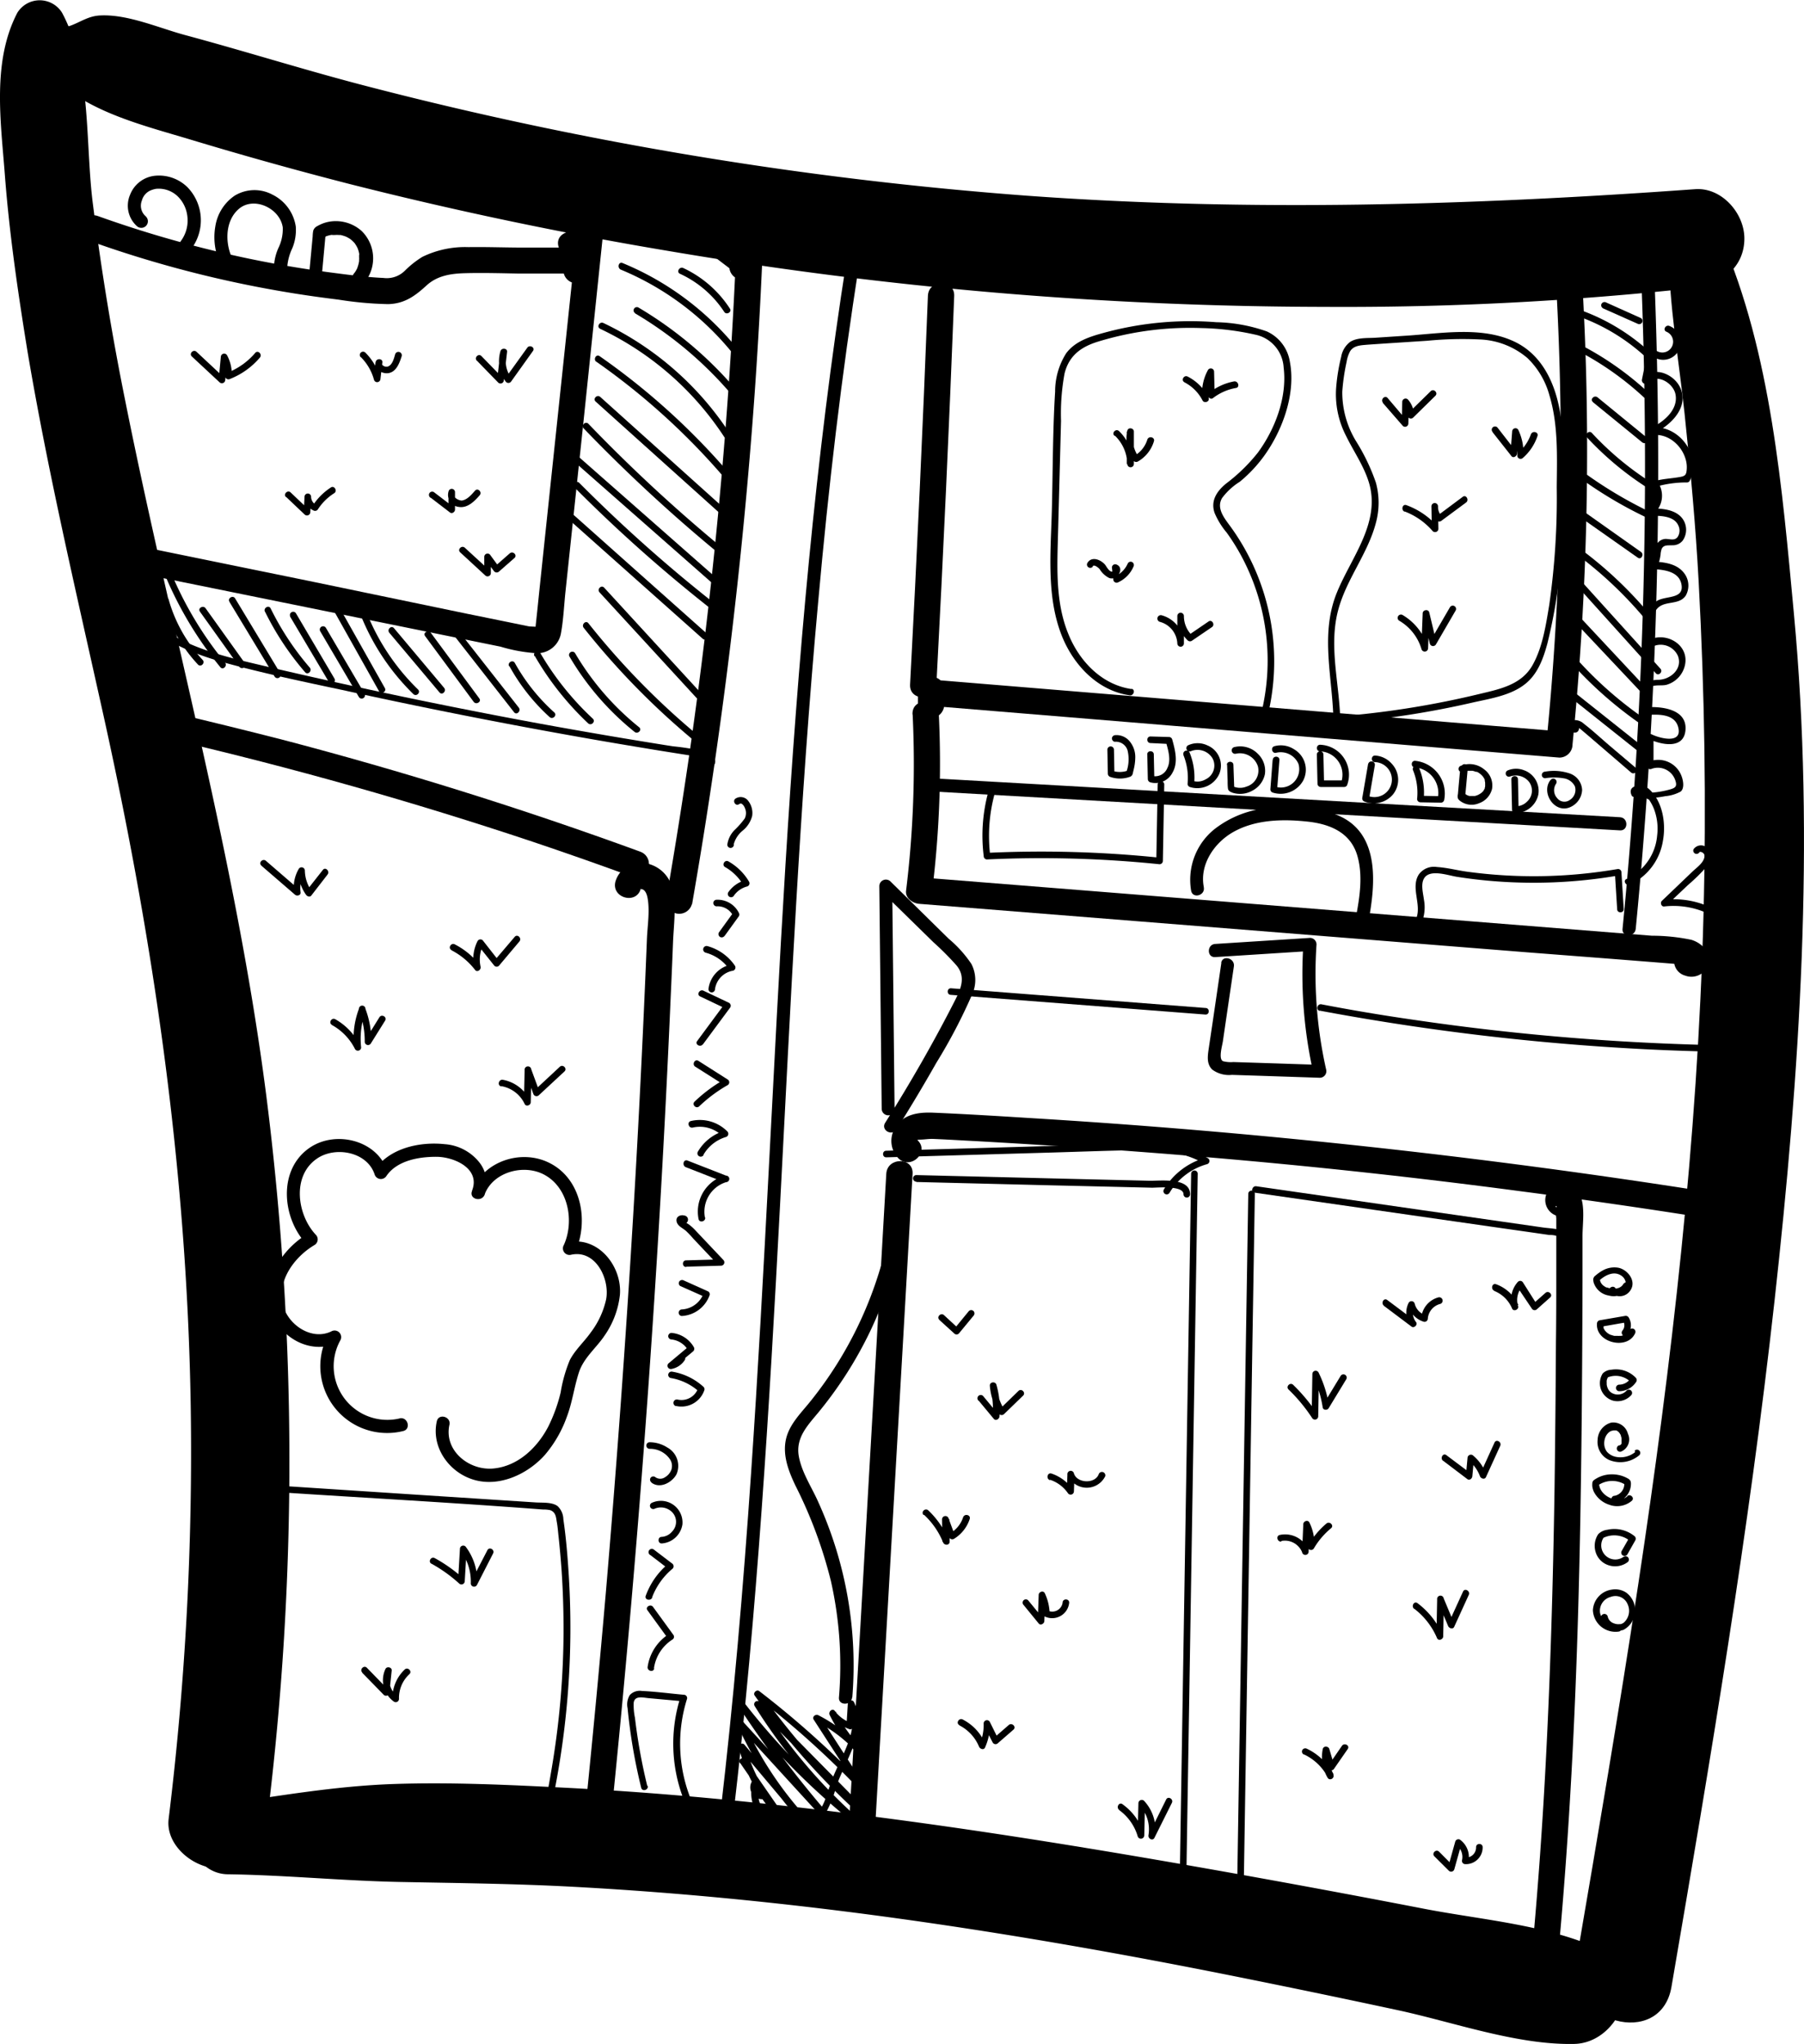 <svg xmlns="http://www.w3.org/2000/svg" viewBox="0 0 274.4 310.84"><g id="Layer_2" data-name="Layer 2"><g id="Layer_7_147" data-name="Layer 7,147"><path d="M2.65,1.92C-1.23,9.32.12,18.45.73,26.48c.68,9,2,18,3.46,27,3,17.75,7.1,35.29,11,52.85,8,35.54,13.24,71,13.82,107.49a457.69,457.69,0,0,1-3.36,62.8c-.49,4,3.8,7.5,7.5,7.5,4.46,0,7-3.46,7.5-7.5a441,441,0,0,0-.16-110.11C35.9,130.78,26.11,96.25,19.06,61q-3-14.83-4.91-29.82C12.92,21.85,14,10.41,9.43,1.92a4,4,0,0,0-6.78,0Z"/><path d="M7.47,13.62a21.82,21.82,0,0,1,4.64.08l-3.5-1.44c5.31,4.88,13.25,6.83,20.14,8.9Q40.92,24.84,53.24,28,77.4,34.12,102,38.22a600.39,600.39,0,0,0,99.44,8.45,491.78,491.78,0,0,0,56.39-2.9c4-.48,7.5-3.11,7.5-7.5,0-3.84-3.44-7.8-7.5-7.5-33.89,2.45-67.59,3.46-101.52,1a566.68,566.68,0,0,1-100-16.53c-9.42-2.42-18.7-5.36-28.09-7.89-4-1.07-8.76-3.2-12.94-3-1.84.07-3,1-4.65,1.59A40.41,40.41,0,0,0,5.34,5.76C1.71,7.58,3.3,14,7.47,13.62Z"/><path d="M253.82,38.31c.08,8.25,1.54,16.37,2.41,24.55.9,8.53,1.69,17.08,2.15,25.65.91,16.86,1.17,33.8.73,50.68-.88,34.09-4.82,68-9.92,101.73-2.9,19.12-6.14,38.18-9.41,57.24-1.62,9.44,12.83,13.5,14.46,4,5.95-34.67,11.8-69.38,15.68-104.36,3.83-34.56,6.2-69.81,2.94-104.52-1.77-18.86-3.44-39.59-11.07-57.12-1.75-4-8-1.81-8,2.16Z"/><path d="M29.37,280.7l.08.38a5.45,5.45,0,0,0,5.2,3.95c8.73.12,17.51,1,26.26,1.17s17.48.26,26.23.73c16.83.9,33.63,2.61,50.32,4.94s33.47,5.29,50.09,8.62q12.48,2.5,24.9,5.17c8.55,1.82,18.26,5.36,27,5.17,7.12-.15,11.25-11,3.91-14.41-8.09-3.71-17.94-4.45-26.67-6.13q-12.49-2.42-25-4.68c-17.65-3.18-35.34-6.18-53.11-8.6-17.39-2.37-34.85-4.23-52.38-5.13-8.72-.45-17.51-.87-26.23-.58-9.06.3-17.84,1.87-26.72,3.15-2.46.35-3.76,3-4,5.19a2.55,2.55,0,0,0,.11,1.06Z"/><path d="M133.16,277.11l4.4-76.69,1.25-21.92c.15-2.57-3.85-2.56-4,0l-4.39,76.7-1.26,21.91c-.15,2.57,3.85,2.56,4,0Z"/><path d="M139.54,173.31c.3.28-.19,0,.31,0,.7,0,1.36-.13,2.07-.11,2.14.09,4.27.22,6.41.33q5.92.33,11.83.71Q172,175,183.8,176q23.63,2,47.13,5.11,13.45,1.75,26.85,3.85a2.06,2.06,0,0,0,2.46-1.39,2,2,0,0,0-1.4-2.46q-25.51-4-51.2-6.78T156.22,170c-4.77-.3-9.53-.59-14.3-.79-2-.08-4.3.15-5.57,2a3.81,3.81,0,0,0,.36,5c1.9,1.73,4.74-1.09,2.83-2.83Z"/><path d="M141.65,107.35l74.64,6.14,20.9,1.72a2,2,0,0,0,2-2,452.58,452.58,0,0,0,2.13-53.73c-.1-5.1-.3-10.2-.57-15.29-.14-2.56-4.14-2.58-4,0a452.87,452.87,0,0,1-.3,53.77q-.49,7.64-1.26,15.25l2-2-74.64-6.14-20.9-1.72c-2.56-.21-2.55,3.79,0,4Z"/><path d="M142.43,104.1Q144,74.55,145.14,45c.09-2.57-3.91-2.57-4,0Q140,74.55,138.43,104.1c-.14,2.58,3.86,2.57,4,0Z"/><path d="M19.79,86.9l50,10.15,6.34,1.29a24.44,24.44,0,0,0,5.54,1,3.66,3.66,0,0,0,3.65-3c.38-2.07.47-4.23.69-6.33L88.7,64.61l3-28.78c.18-1.65-1.79-2.31-3-1.73L85.9,35.45c-2.32,1.1-.29,4.55,2,3.45l2.84-1.35-3-1.72L82.65,84l-.63,6-.31,3-.16,1.49-.11,1c-.09.27,0,.23.35-.12-.33-.1-1.06-.06-1.41-.13l-2.93-.6-6.34-1.29L47.69,88.49,20.85,83c-2.51-.51-3.58,3.34-1.06,3.86Z"/><path d="M13.76,36.68a172.88,172.88,0,0,0,30,7.78c2.57.43,5.16.79,7.75,1.11a54.3,54.3,0,0,0,7.52.68c2.49-.06,4.08-1.22,5.84-2.83,1.6-1.47,3.6-1.8,5.71-1.87,2.76-.08,5.53,0,8.29.05l4.38,0c.81,0,1.63,0,2.44,0,.16,0,.55.07.69,0-.07,0-.27-.25-.27-.29V40.29l0,.13L87,39.23l.15-.09a2,2,0,0,0-1.39,2.46A2,2,0,0,0,88.25,43c2.85-.45,1.81-4,0-4.92-1.18-.62-2.66-.41-3.94-.43l-4.63,0c-2.81,0-5.62-.11-8.43-.07a14.85,14.85,0,0,0-7,1.48,14.55,14.55,0,0,0-2.66,2.1,3.9,3.9,0,0,1-3.27,1.11c-2.78-.13-5.57-.51-8.32-.87q-8.37-1.11-16.6-3.06a172.87,172.87,0,0,1-18.5-5.48c-2.43-.86-3.47,3-1.06,3.86Z"/><path d="M93.18,274.09Q96.26,243.6,98.47,213T102,152q.2-4.33.37-8.68c.1-2.52.5-5.24,0-7.73a5.09,5.09,0,0,0-3.95-4.27,4,4,0,0,0-4.81,2.75c-.65,2.49,3.21,3.56,3.86,1.06,0,.19-.34,0,.15.09s.74.68.86,1.24c.4,2,0,4.33-.08,6.37q-.28,7.06-.61,14.13-.66,14.15-1.5,28.26-1.71,28.5-4.14,57-1.38,15.94-3,31.88a2,2,0,0,0,4,0Z"/><path d="M25.89,112.42Q53.81,118.92,81,128q7.68,2.58,15.29,5.37c2.42.88,3.47-3,1.07-3.86q-26.92-9.84-54.7-17.1-7.84-2-15.74-3.87c-2.5-.59-3.57,3.27-1.06,3.85Z"/><path d="M105.27,137.5a771.48,771.48,0,0,0,9.52-77.7q.78-11.05,1.24-22.12c.1-2.41-3.16-2.51-3.93-.53L111,40a2,2,0,0,0,1.4,2.46,2,2,0,0,0,2.46-1.4L116,38.21,112,37.68a760.25,760.25,0,0,1-7.16,77.12q-1.58,10.85-3.45,21.63a2,2,0,0,0,1.39,2.46,2,2,0,0,0,2.46-1.39Z"/><path d="M138.82,108.68a157.55,157.55,0,0,1-1,26.77c-.14,1.13,1,1.92,2,2l92.54,7.38,12.93,1,6.22.49,3.23.26c.33,0,.72,0,1.05.08a4,4,0,0,1,.57.16.75.75,0,0,1-.41-.67l.27-1a1.19,1.19,0,0,1,1.82-.32l.52.88,0-.1v1.06l0-.11-.51.88.12-.12c1.81-1.84-1-4.67-2.83-2.83a2.3,2.3,0,0,0,1,3.88,2.73,2.73,0,0,0,3.52-1.68c.49-1.8-1-3.3-2.6-3.77a29.49,29.49,0,0,0-6-.62l-27.11-2.16-54-4.31-30.35-2.42,2,2a157.55,157.55,0,0,0,1-26.77c-.12-2.56-4.12-2.58-4,0Z"/><path d="M143.63,107.16v-2.27a1.5,1.5,0,0,0-.18-.78,1.47,1.47,0,0,0-.41-.64,1.5,1.5,0,0,0-.64-.41,1.38,1.38,0,0,0-.77-.17,2,2,0,0,0-1.42.58,2.07,2.07,0,0,0-.58,1.42v2.27a1.45,1.45,0,0,0,.17.77,1.6,1.6,0,0,0,.41.65,2.26,2.26,0,0,0,1.42.58,2,2,0,0,0,1.41-.58,2.11,2.11,0,0,0,.59-1.42Z"/><path d="M237.26,294.55c1.47-16.49,2.31-33,2.79-49.58s.61-33.29.66-49.94l0-7c0-1.95.42-4.43-.35-6.28a2.74,2.74,0,0,0-4.47-1.12,2.5,2.5,0,0,0,.94,4.27c2.49.66,3.56-3.2,1.07-3.85l-.19-.05.89.51-.11-.11.51.89-.73,1.47h-1.06c-1.12-.23-.22-.68-.49,0a5.3,5.3,0,0,0,0,1.49v2.48c0,1.83,0,3.65,0,5.47,0,3.64,0,7.29-.05,10.93q-.06,10.93-.21,21.87c-.22,14.57-.64,29.14-1.43,43.69q-.67,12.39-1.77,24.77a2,2,0,0,0,4,0Z"/><path d="M60.82,215.7a8.16,8.16,0,0,1-9.06-11.86,1,1,0,0,0-1.36-1.37c-3,1.45-6.57-1-7.34-3.95-1-3.72,1.72-7.37,4.77-9.18a1,1,0,0,0,.2-1.57c-2.81-3-3.66-8.85.09-11.51,2.77-2,7.68-1.15,8.85,2.3a1,1,0,0,0,1.83.24c1.63-2.33,4.93-2.89,7.59-2.88s6.76,1.77,5.4,5.18l1.93.53c1.31-3.46,6.06-4.68,9.15-2.94,3.61,2,4.51,7.08,2.89,10.65a1,1,0,0,0,1.13,1.47c3.75-.8,5.9,3.74,5.3,6.82a12.93,12.93,0,0,1-2.33,5c-1,1.42-2.37,2.64-3.18,4.19a21.9,21.9,0,0,0-1.4,4.93,24.24,24.24,0,0,1-1.89,5.21c-1.66,3.18-4.58,6-8.32,6.36s-7.57-2.74-6.71-6.64c.28-1.25-1.65-1.79-1.92-.53-.85,3.8,1.69,7.53,5.27,8.77,4,1.4,8.52-.67,11.2-3.7a18.48,18.48,0,0,0,3.31-5.76c.84-2.21,1.11-4.53,1.84-6.76s2.66-3.73,3.89-5.58a13.35,13.35,0,0,0,2.34-6.19c.37-4.33-3.3-9-7.93-8l1.13,1.47c2.09-4.62,1-11.06-3.88-13.53-4.29-2.19-10.09-.3-11.82,4.28-.45,1.21,1.46,1.71,1.93.53a5.15,5.15,0,0,0-.88-5A7.4,7.4,0,0,0,67.65,174c-3.76-.4-8.3.56-10.58,3.8l1.83.24c-1.58-4.66-7.85-6.19-11.79-3.5-4.89,3.34-4.21,10.73-.49,14.65l.2-1.57c-4,2.36-7.21,7.33-5.49,12,1.44,4,6.16,6.46,10.08,4.54L50,202.83a10.16,10.16,0,0,0,11.31,14.8c1.26-.28.73-2.21-.53-1.93Z"/><path d="M185.78,146.4l-1.29,8.8c-.21,1.43-.43,2.87-.64,4.3-.16,1.1-.34,2.28.53,3.15a4.28,4.28,0,0,0,3,.81l4.33.14,9,.3a1,1,0,0,0,1-1.27,66.22,66.22,0,0,1-1.46-19,1,1,0,0,0-1-1l-14.41.92c-1.28.08-1.29,2.08,0,2l14.41-.92-1-1a68.53,68.53,0,0,0,1.53,19.58l1-1.27-7.53-.25-3.76-.12-1.89-.06a4.6,4.6,0,0,1-1.57-.13c-.76-.35-.07-2.49,0-3.18l.52-3.55,1.13-7.68c.19-1.26-1.74-1.8-1.93-.53Z"/><path d="M136.07,168.62l-.36-33.84-1.71.7,8,7.83a43.54,43.54,0,0,1,3.52,3.54c1.38,1.72.67,3.44-.22,5.21-3.25,6.39-6.83,12.63-10.66,18.69-.69,1.09,1,2.1,1.73,1q3.15-5,6.07-10.15a82.26,82.26,0,0,0,5.44-10.4,5.3,5.3,0,0,0-.12-4.6,18.25,18.25,0,0,0-3.48-3.86l-8.82-8.68a1,1,0,0,0-1.71.71l.36,33.84a1,1,0,0,0,2,0Z"/><path d="M248.8,141.3a724.05,724.05,0,0,0,3.4-75.8q-.09-10.66-.48-21.33c-.05-1.28-2.05-1.29-2,0A724.64,724.64,0,0,1,248.56,120q-.72,10.63-1.76,21.26c-.12,1.28,1.88,1.27,2,0Z"/><path d="M141.62,120.35l81.8,4.63,23,1.3c1.28.07,1.28-1.93,0-2l-81.8-4.63-22.95-1.3c-1.28-.07-1.28,1.93,0,2Z"/><path d="M111.57,275.79c3.6-30.67,5.44-61.5,7.07-92.33,1.62-30.65,3-61.33,5.81-91.92C126,74.25,128,57,130.74,39.83c.2-1.25-1.72-1.8-1.93-.53-4.83,30.56-7.44,61.42-9.34,92.28s-3.12,61.69-5.23,92.5c-1.18,17.27-2.65,34.52-4.67,51.71-.15,1.28,1.85,1.26,2,0Z"/><path d="M22.22,32.94a2.12,2.12,0,0,1-.64-2.44A2.32,2.32,0,0,1,23,28.92a4.15,4.15,0,0,1,.7-.2A4.16,4.16,0,0,1,27,29.83a5,5,0,0,1,1.49,3,5.22,5.22,0,0,1-1,3.85,1,1,0,0,0,.36,1.37,1,1,0,0,0,1.36-.36,7.22,7.22,0,0,0-.67-9.19,6.17,6.17,0,0,0-4.87-1.78,4.55,4.55,0,0,0-3.88,2.89,4.19,4.19,0,0,0,1,4.75,1,1,0,0,0,1.41,0,1,1,0,0,0,0-1.42Z"/><path d="M35.64,39.88c-1.43-2.38-1.58-6.18.7-8.12s6.24-.1,6.67,2.82a6.54,6.54,0,0,1-.67,3.15,7.87,7.87,0,0,0-.67,3.54,1,1,0,0,0,1,1,1,1,0,0,0,1-1,8,8,0,0,1,.79-3.52,7.2,7.2,0,0,0,.53-3.3,6.48,6.48,0,0,0-3.55-4.85,5.79,5.79,0,0,0-5.75.16,6.91,6.91,0,0,0-2.94,4.69,9.52,9.52,0,0,0,1.17,6.44,1,1,0,0,0,1.72-1Z"/><path d="M48.94,42l.61-6.62-.49.86.33-.19s.37-.17.18-.1a4.68,4.68,0,0,1,.73-.21s.41-.06.2,0l.37,0a4.78,4.78,0,0,1,.76,0c-.21,0,.16,0,.2,0l.37.1.36.12c.11,0,.12,0,0,0l.17.08a4.3,4.3,0,0,1,.65.39c-.15-.11.13.11.16.14l.24.23c.07.08.15.16.22.25-.1-.13.11.17.12.2a2.79,2.79,0,0,1,.19.33l.09.18c0-.09,0-.08,0,0a4.83,4.83,0,0,1,.22.74s.06.42,0,.22c0,.13,0,.26,0,.39a2.54,2.54,0,0,1,0,.39s0,.42,0,.22a4.94,4.94,0,0,1-.18.76s-.13.38-.06.21a3.78,3.78,0,0,1-.17.35c-.07.12-.13.23-.2.33l-.12.16c.06-.07.05-.06,0,0A1,1,0,0,0,54,43a1,1,0,0,0,1.41,0A5.81,5.81,0,0,0,55,35.12a5.88,5.88,0,0,0-3.81-1.49,5.61,5.61,0,0,0-2,.32,6.4,6.4,0,0,0-.92.43,1.17,1.17,0,0,0-.62.69,5.15,5.15,0,0,0-.09.88l-.56,6a1,1,0,0,0,1,1,1,1,0,0,0,1-1Z"/><path d="M183.11,134.92c-.68-3.42,1.57-6.74,4.46-8.38,3.31-1.88,7.38-2,11.07-1.62,3.47.33,6.74,1.57,7.81,5.18.88,3,.38,6.26-.18,9.25-.24,1.26,1.69,1.8,1.92.54,1-5.39,1.69-12.84-4.23-15.69-3-1.43-6.74-1.58-10-1.38a15.57,15.57,0,0,0-9.29,3.32,9.87,9.87,0,0,0-3.49,9.32c.25,1.26,2.18.72,1.92-.54Z"/><path d="M129.64,258.13a60.1,60.1,0,0,0-5.14-29.63c-1-2.29-2.55-4.54-3-7.06-.5-2.9,1.47-4.79,3.15-6.85a60.83,60.83,0,0,0,7.71-12.14,61.56,61.56,0,0,0,5-15.49c.23-1.25-1.7-1.79-1.93-.53a59.25,59.25,0,0,1-12.35,26.91c-1.39,1.7-3.06,3.36-3.54,5.58-.52,2.44.42,4.83,1.45,7a68.65,68.65,0,0,1,5.4,14.53,58.37,58.37,0,0,1,1.22,17.68c-.11,1.28,1.9,1.27,2,0Z"/><path d="M172.15,104.79c-4.57-.64-8-4.26-9.66-8.41-2-4.89-1.68-10.31-1.55-15.47L161.39,64a33.55,33.55,0,0,1,.54-7.22c.67-2.66,2.45-4,5-4.8a47.74,47.74,0,0,1,15.8-2.09,41,41,0,0,1,8.19,1,5.41,5.41,0,0,1,4.33,5c.56,4.49-1.29,9.36-3.92,12.94a26.48,26.48,0,0,1-4.82,4.7c-1.41,1.15-2.41,2.62-1.76,4.48A11.69,11.69,0,0,0,186.59,81a32.36,32.36,0,0,1,2.06,3.25,33.57,33.57,0,0,1,3.34,23.6c-.14.62.83.89,1,.26a34.9,34.9,0,0,0-6.11-28.42c-.83-1.13-1.83-2.52-1-3.94a9.81,9.81,0,0,1,2.69-2.48,21,21,0,0,0,4.63-5.32c2.27-3.68,3.83-8.58,3-12.92a6.11,6.11,0,0,0-3.51-4.63A24.54,24.54,0,0,0,185,49a49.87,49.87,0,0,0-16.9,1.56c-2.18.59-4.52,1.27-5.93,3.17a10.85,10.85,0,0,0-1.68,5.83c-.37,6-.34,12.11-.5,18.14-.17,6.19-.83,12.85,1.43,18.76,1.73,4.52,5.45,8.58,10.42,9.28.63.08.9-.88.27-1Z"/><path d="M203.87,110.18c0-5.78-1.85-11.72-.32-17.42,1.25-4.69,4.5-8.55,5.73-13.24a11.59,11.59,0,0,0,0-6.13,30.7,30.7,0,0,0-3-6.27,14.23,14.23,0,0,1-2.11-7.59,31.44,31.44,0,0,1,.66-4.51,5,5,0,0,1,.53-1.6c.56-.91,1.69-.91,2.64-1,3-.21,6.07-.4,9.11-.6a55.25,55.25,0,0,1,7.93-.2,11.9,11.9,0,0,1,7.29,2.83,12.42,12.42,0,0,1,3.35,5.68c1.36,4.51,1.15,9.34,1.11,14A114.83,114.83,0,0,1,235.65,92c-.5,3-1,6.38-2.5,9.08-1.68,3.06-5,3.71-8.13,4.46a137.27,137.27,0,0,1-20.45,3.33c-.63.06-.64,1.06,0,1a138.12,138.12,0,0,0,19.3-3c2.67-.61,5.8-1.06,8-2.76,2-1.51,2.87-3.93,3.5-6.26a80.53,80.53,0,0,0,2.34-18.69c.16-5.35.48-10.9-.37-16.21-.7-4.38-2.6-8.8-6.77-10.89-5.05-2.53-11.42-1.33-16.81-1l-4.55.3c-1.22.08-2.81-.06-3.88.66A3.61,3.61,0,0,0,204,54.27a28.45,28.45,0,0,0-.73,4.32,13.76,13.76,0,0,0,1.47,7.69c1.14,2.34,2.67,4.51,3.45,7,1.92,6.12-2.66,11.47-4.84,16.83-2.67,6.55-.53,13.27-.52,20.05a.5.5,0,0,0,1,0Z"/><path d="M180.45,285.45,181.8,202l.38-23.5a.5.5,0,0,0-1,0L179.83,262l-.38,23.49a.5.5,0,0,0,1,0Z"/><path d="M189.18,287l1.31-82.2.38-23.24a.5.5,0,0,0-1,0l-1.32,82.2L188.18,287a.5.5,0,0,0,1,0Z"/><path d="M190.81,181.37l24,3.45,11.77,1.69,5.89.84,3.19.46a3.56,3.56,0,0,1,2.43.85c.41.5,1.12-.21.71-.71-.94-1.15-2.76-1.09-4.1-1.28l-6.13-.88L216.09,184l-25-3.6c-.63-.09-.9.88-.27,1Z"/><path d="M134.8,176l25.26-.73c4.05-.12,8.1-.27,12.15-.35,3.77-.07,7.66.07,11,2.07l.12-.92a10.73,10.73,0,0,0-6.3,4.82.5.5,0,0,0,.86.51,9.69,9.69,0,0,1,5.71-4.36.5.5,0,0,0,.12-.91c-3.09-1.87-6.68-2.23-10.22-2.22-4.14,0-8.28.21-12.42.33L134.8,175c-.64,0-.64,1,0,1Z"/><path d="M111.59,128.45a4.08,4.08,0,0,1,1.41-2.16,4.23,4.23,0,0,0,1.41-2.21,3,3,0,0,0-.58-2.26,1.43,1.43,0,0,0-1.94-.38c-.54.35,0,1.21.5.87a.56.56,0,0,1,.27-.11.29.29,0,0,1,.21.07,1.32,1.32,0,0,1,.41.56,1.89,1.89,0,0,1,0,1.64,13.41,13.41,0,0,1-1.58,1.79,3.91,3.91,0,0,0-1.07,2.19.5.5,0,0,0,.5.5.51.51,0,0,0,.5-.5Z"/><path d="M111.64,136.19a3.56,3.56,0,0,1,2-1.38.5.5,0,0,0,.29-.74A8.46,8.46,0,0,0,110.8,131c-.56-.32-1.07.55-.51.86a7.55,7.55,0,0,1,2.77,2.73l.3-.74a4.71,4.71,0,0,0-2.59,1.85.5.5,0,0,0,.18.68.51.51,0,0,0,.69-.18Z"/><path d="M110.22,142.33l2.17-3a.5.5,0,0,0,0-.5,3.61,3.61,0,0,0-3.39-2,.5.5,0,0,0-.5.5.51.51,0,0,0,.5.5,2.62,2.62,0,0,1,2.52,1.47v-.5l-2.17,3a.51.51,0,0,0,.18.69.53.53,0,0,0,.69-.18Z"/><path d="M108.76,150.39a3.32,3.32,0,0,1,2.74-2.77.51.51,0,0,0,.3-.74,7.43,7.43,0,0,0-4.19-3,.5.5,0,0,0-.27,1,6.38,6.38,0,0,1,3.6,2.54l.3-.74a4.32,4.32,0,0,0-3.48,3.74.5.5,0,0,0,.5.5.51.51,0,0,0,.5-.5Z"/><path d="M106.92,158.82l4.16-5.62a.51.51,0,0,0-.18-.69L107,150.66c-.58-.27-1.09.59-.51.87l3.89,1.85-.18-.69-4.16,5.63c-.38.51.48,1,.86.5Z"/><path d="M106.36,168.24a22,22,0,0,1,4.32-3.22.5.5,0,0,0,0-.86l-4.45-2.83c-.54-.34-1,.52-.5.87l4.45,2.82v-.86a22.7,22.7,0,0,0-4.53,3.37c-.47.45.24,1.16.71.71Z"/><path d="M107,175.61a5.91,5.91,0,0,1,3.42-2.7.51.51,0,0,0,.22-.84,5.89,5.89,0,0,0-5.55-1.59c-.63.15-.36,1.11.26,1a4.86,4.86,0,0,1,4.58,1.34l.22-.84a7,7,0,0,0-4,3.16.5.5,0,0,0,.87.51Z"/><path d="M107.23,185.17a4.71,4.71,0,0,1,3.2-5.39.5.5,0,0,0,0-1l-5.86-2.29c-.6-.24-.86.73-.27,1l5.86,2.29v-1a5.74,5.74,0,0,0-3.9,6.62c.14.62,1.11.36,1-.27Z"/><path d="M104.45,192.63l5.23-.15a.51.51,0,0,0,.36-.86l-4.15-4.39a7.67,7.67,0,0,0-1-.94c-.24-.19-.53-.32-.77-.52-.08-.07-.11-.15-.18-.22s0-.1,0,0l0,.14a.21.21,0,0,1-.12.11s0,0,0,0h.08s.12,0,0,0,0,0,0,0c-.21-.38-.2-.61,0-.71-.61.21-.35,1.17.26,1a.63.63,0,0,0-.07-1.24c-.6-.16-1.31.16-1.18.88s.9,1,1.43,1.46a15.34,15.34,0,0,1,1.11,1.17l1.16,1.23,2.63,2.78.35-.85-5.23.15c-.64,0-.64,1,0,1Z"/><path d="M103.69,200.13a4.76,4.76,0,0,0,4.25-3.18.49.49,0,0,0-.23-.56L104,194.72a.52.52,0,0,0-.69.18.5.5,0,0,0,.18.68l3.76,1.67-.23-.56a3.75,3.75,0,0,1-3.29,2.44.5.5,0,0,0,0,1Z"/><path d="M103.31,206.33a2.14,2.14,0,0,1-1.42.89l.49.83,3.08-2.57a.52.52,0,0,0,.08-.61,4.36,4.36,0,0,0-3.4-2.17.51.51,0,0,0-.5.5.51.51,0,0,0,.5.5,3.35,3.35,0,0,1,2.54,1.67l.07-.6-3.08,2.58a.5.5,0,0,0-.07.6.51.51,0,0,0,.56.23,3.07,3.07,0,0,0,2-1.35.49.49,0,0,0-.17-.68.52.52,0,0,0-.69.18Z"/><path d="M102.82,213.81a3.68,3.68,0,0,0,4.32-2.41.49.49,0,0,0-.13-.49,9.32,9.32,0,0,0-4.74-2.31.51.51,0,0,0-.61.35.49.49,0,0,0,.35.61,8.52,8.52,0,0,1,4.3,2.06l-.13-.49a2.67,2.67,0,0,1-3.1,1.71.5.5,0,0,0-.26,1Z"/><path d="M99.08,225.46c1.3,1,3.13,0,3.81-1.24a3.19,3.19,0,0,0-1.4-4.1,5,5,0,0,0-2.68-.79.5.5,0,0,0,0,1,3.65,3.65,0,0,1,3.11,1.61,1.83,1.83,0,0,1,.2,1.57,2.26,2.26,0,0,1-1,1.16,1.28,1.28,0,0,1-1.49-.07.5.5,0,0,0-.69.17.53.53,0,0,0,.18.69Z"/><path d="M100.65,234.72a3.42,3.42,0,0,0,3.15-2.89,3.29,3.29,0,0,0-4.69-3.27.5.5,0,0,0-.18.68.51.51,0,0,0,.69.18,2.39,2.39,0,0,1,2.72.66,2.11,2.11,0,0,1-.1,2.82,2.26,2.26,0,0,1-1.59.82c-.64,0-.64,1,0,1Z"/><path d="M99.18,242.94a10.53,10.53,0,0,1,3.14-4.4.51.51,0,0,0-.1-.78l-2.78-2.12a.5.5,0,1,0-.5.86l2.77,2.12-.1-.78a11.38,11.38,0,0,0-3.39,4.84c-.23.6.74.86,1,.26Z"/><path d="M99.47,253.7a6.24,6.24,0,0,1,2.8-4.36.49.49,0,0,0,.18-.68l-3.11-4.28c-.37-.52-1.24,0-.86.5l3.11,4.28.18-.68a7.13,7.13,0,0,0-3.26,5c-.1.63.87.9,1,.26Z"/><path d="M98.45,271.58a86.33,86.33,0,0,1-1.87-10.35,9.37,9.37,0,0,1-.19-2.3c.16-1.1,1.39-.77,2.2-.69l5.39.49-.48-.63a23.45,23.45,0,0,0,.42,15.36c.23.59,1.19.33,1-.27a22.65,22.65,0,0,1-.42-14.83.5.5,0,0,0-.48-.63c-2.13-.19-4.27-.48-6.4-.58a2.07,2.07,0,0,0-1.82.62,2.71,2.71,0,0,0-.34,2,85.21,85.21,0,0,0,2.07,12.1c.15.63,1.11.36,1-.26Z"/><path d="M168.44,114l.07,3.67a.53.53,0,0,0,.37.48,4.49,4.49,0,0,0,2.94,0,.66.66,0,0,0,.49-.58c.07-.26.13-.52.19-.79a7.89,7.89,0,0,0,.18-1.53,3.73,3.73,0,0,0-.85-2.51,2.57,2.57,0,0,0-2.2-.94.52.52,0,0,0-.5.5c0,.24.23.54.5.5a1.85,1.85,0,0,1,1.87,1.29,5.69,5.69,0,0,1-.21,3.41l.35-.35a3.64,3.64,0,0,1-2.5.05l.37.48-.07-3.67a.5.5,0,0,0-1,0Z"/><path d="M174.51,114.75l.08,3.74a.53.53,0,0,0,.37.48,2.92,2.92,0,0,0,3.41-1.52c.86-1.53.38-3.39-.07-5a.51.51,0,0,0-.48-.37L175,112c-.65,0-.64,1,0,1l2.81.14-.48-.36c.35,1.24.84,2.8.24,4a2,2,0,0,1-2.35,1.21l.36.48-.08-3.74c0-.64-1-.65-1,0Z"/><path d="M180,114.81a9.28,9.28,0,0,1,.64,4.39.51.51,0,0,0,.37.49,3.66,3.66,0,0,0,4.45-2,3.32,3.32,0,0,0-1.82-4.34,3.44,3.44,0,0,0-2.94,0,.5.5,0,0,0-.18.68.51.51,0,0,0,.69.18,2.66,2.66,0,0,1,3.23,1.13,2.32,2.32,0,0,1-1.08,3.19,2.4,2.4,0,0,1-2.09.16l.37.48a10,10,0,0,0-.67-4.66.52.52,0,0,0-.62-.35.51.51,0,0,0-.35.62Z"/><path d="M186.65,116.26l.08,2.45c0,.4,0,.8.05,1.2s.42.54.75.66a3.81,3.81,0,0,0,3-.35,3.67,3.67,0,0,0,1.87-2.49,3.57,3.57,0,0,0-1.09-3.11,3.74,3.74,0,0,0-3.58-1,.5.5,0,0,0,.27,1,2.87,2.87,0,0,1,3.33,1.91,2.55,2.55,0,0,1-1.73,3.09,2.59,2.59,0,0,1-2.11-.07l.25.43-.13-3.65c0-.64-1-.64-1,0Z"/><path d="M193.58,115.51l-.35,4.53a.52.52,0,0,0,.36.49,3.94,3.94,0,0,0,4.63-1.82,3.59,3.59,0,0,0-1.38-4.76,3.69,3.69,0,0,0-3-.47c-.62.19-.35,1.15.26,1a2.94,2.94,0,0,1,3.4,1.68,2.79,2.79,0,0,1-3.61,3.44l.37.48.35-4.53c0-.64-1-.63-1,0Z"/><path d="M200.3,114.75l.1,4.43a.5.5,0,0,0,.5.5l3.56,0a.5.5,0,0,0,.43-.25,4.55,4.55,0,0,0-4.1-6.17c-.64,0-.64,1,0,1a3.55,3.55,0,0,1,3.23,4.66l.44-.24-3.56,0,.5.5-.1-4.43a.5.5,0,0,0-1,0Z"/><path d="M208.1,116.16l-.88,5.13a.53.53,0,0,0,.23.57,3.83,3.83,0,0,0,4.45-1.07,3.55,3.55,0,0,0-.2-4.64,3.66,3.66,0,0,0-2.55-1.25c-.64,0-.64,1,0,1A2.66,2.66,0,1,1,208,121l.23.57.88-5.13a.5.5,0,1,0-1-.27Z"/><path d="M214.91,117.08a9.07,9.07,0,0,1,.64,4.43.51.51,0,0,0,.5.5l3.12.06a.53.53,0,0,0,.49-.37,5,5,0,0,0-4.44-6c-.64,0-.64,1,0,1a3.92,3.92,0,0,1,3.47,4.74l.48-.36-3.12-.06.5.5a9.63,9.63,0,0,0-.68-4.69.51.51,0,0,0-.61-.35.49.49,0,0,0-.35.61Z"/><path d="M222.1,117l-.23,2.5-.11,1.27a1.3,1.3,0,0,0,0,.65,1,1,0,0,0,.31.36,2.87,2.87,0,0,0,2.88.38,3.1,3.1,0,0,0,2-2.19,3.05,3.05,0,0,0-1.24-3,3.5,3.5,0,0,0-3.61-.47.51.51,0,0,0-.18.68.52.52,0,0,0,.69.18,2.2,2.2,0,0,1,.45-.14l.12,0h.33l.26,0h.08l.13,0a3.45,3.45,0,0,1,.52.16c-.08,0,.08,0,.07,0a.31.31,0,0,1,.1,0l.25.14.18.13.19.16.18.18.1.12,0,0a2.4,2.4,0,0,1,.27.46c0-.08,0,.07,0,.07a.56.56,0,0,1,0,.12,1.14,1.14,0,0,1,.06.25c0,.09,0-.12,0,0a.53.53,0,0,0,0,.13c0,.1,0,.19,0,.28s0-.09,0,.06l0,.11a1.41,1.41,0,0,1-.06.22c0,.09,0-.1,0,0a.54.54,0,0,1,0,.11,2.39,2.39,0,0,1-.13.21s-.09.13,0,.05l-.07.09-.16.17-.18.16,0,0-.14.09a2.36,2.36,0,0,1-.83.36l-.12,0h0l-.28,0h-.27c-.15,0,.09,0,0,0l-.13,0a1.36,1.36,0,0,1-.79-.46l.14.35.39-4.23a.5.5,0,1,0-1,0Z"/><path d="M229.89,118.54l.1,4.61a.53.53,0,0,0,.5.5,3.57,3.57,0,0,0,3.5-2.82,3.33,3.33,0,0,0-2.17-3.69,3.29,3.29,0,0,0-2.43,0,.51.51,0,0,0-.35.61.49.49,0,0,0,.61.35,2.57,2.57,0,0,1,2.92.79,2.25,2.25,0,0,1-.28,3,2.41,2.41,0,0,1-1.8.73l.5.5-.1-4.61c0-.64-1-.64-1,0Z"/><path d="M235.79,118.68c-1.37,1.85.57,4.93,2.86,4.14a3,3,0,0,0,2-2.68,2.79,2.79,0,0,0-1.9-2.52,7.6,7.6,0,0,0-3.73-.27.51.51,0,0,0-.5.5.5.5,0,0,0,.5.5,8.46,8.46,0,0,1,2.75,0,2.27,2.27,0,0,1,1.78,1.23,1.79,1.79,0,0,1-.77,2.07,1.39,1.39,0,0,1-1.92-.27,1.77,1.77,0,0,1-.16-2.21.5.5,0,1,0-.87-.51Z"/><path d="M250.88,121.37a16.48,16.48,0,0,0,2.42-.29,6.08,6.08,0,0,0,2.34-.7c.62-.51.38-1.74.12-2.39a3.78,3.78,0,0,0-5-2.14l.75.44,0-4.35-.75.43c1.75.83,5.25,1.69,5.6-1.21.39-3.34-3.65-3.77-6-3.6l.48.36a4.78,4.78,0,0,1-.22-2.77c.42-1.28,1.8-.77,2.83-1a4,4,0,0,0,2.88-3.19c.52-3.14-3.29-5.08-5.79-3.46l.76.43c-.21-1.61-.36-3.63.55-5.08,1.07-1.71,3.46-.65,4.56-2.27a3.1,3.1,0,0,0-.4-3.61c-1.2-1.38-3.21-1.51-4.91-1.59-.64,0-.64,1,0,1,1.18.07,1.33-1.11,1.48-2a3.2,3.2,0,0,1,.18-.93c.32-.63,1-.49,1.62-.53a1.93,1.93,0,0,0,1.57-.71,2.87,2.87,0,0,0,0-3.29c-1.06-1.48-3.15-1.58-4.79-1.62l.35.85a3.6,3.6,0,0,0,.62-4.86l-.3.74a16.61,16.61,0,0,1,4.75-.66.46.46,0,0,0,.43-.24c2-3.95-1.95-9-6.26-8l.27,1c2.59-1,5.91-3.84,4.63-7-.86-2.16-4-3.59-5.77-1.66l.84.49.92-4.6-.84.22a2.66,2.66,0,1,0,3.15-4c-.58-.27-1.08.59-.5.86a1.64,1.64,0,1,1-1.94,2.47.51.51,0,0,0-.84.23l-.92,4.59c-.09.46.48.88.84.49,1.39-1.51,3.91,0,4.26,1.73.5,2.5-2.1,4.47-4.1,5.29a.5.5,0,0,0,.27,1c2.39-.55,4.67,1.28,5.35,3.51a4.31,4.31,0,0,1,.2,1.51c-.05.8-.13,1.1-.89,1.25-1.38.27-2.73.28-4.11.68a.51.51,0,0,0-.3.74,2.64,2.64,0,0,1-.47,3.65c-.35.29-.05.84.36.85,1.35,0,3.51,0,4.14,1.52a1.76,1.76,0,0,1-.13,1.72c-.5.66-1.31.21-2,.3a1.68,1.68,0,0,0-1.36,1.24c-.15.4-.19,2.35-.73,2.32v1c1.69.08,4.25.22,4.67,2.29.49,2.4-2.48,1.7-3.8,2.62-2,1.39-1.95,4.49-1.67,6.64,0,.35.4.67.75.44a2.87,2.87,0,0,1,4.19,1.22c.76,2-1.17,3.63-3,3.64-2.89,0-3,2.74-2.35,5a.51.51,0,0,0,.48.37c1.7-.13,4.35-.28,4.91,1.82.71,2.66-2.84,1.69-4,1.12a.52.52,0,0,0-.76.44l0,4.35a.51.51,0,0,0,.75.43,2.79,2.79,0,0,1,3.56,1.72c.36,1,0,1.21-.92,1.46a13.82,13.82,0,0,1-3.06.47c-.64,0-.65,1,0,1Z"/><path d="M246.07,247.17a2.45,2.45,0,0,1-2.69-1.88,2.18,2.18,0,0,1,1.62-2.44,2,2,0,0,1,2.58,1.13,2.4,2.4,0,0,1-.6,2.79s-.09.06-.13.08l-.13.07-.21.07-.15,0a1.75,1.75,0,0,1-.82-.1,1.42,1.42,0,0,1-1-1.07.5.5,0,0,0-1,.27,2.63,2.63,0,0,0,3.42,1.76,3.36,3.36,0,0,0,.43-5.63,3,3,0,0,0-2.22-.48,3.33,3.33,0,0,0-2.88,3.14,3.44,3.44,0,0,0,4,3.23.51.51,0,0,0,.35-.62.51.51,0,0,0-.61-.35Z"/><path d="M247,236.72a2.14,2.14,0,0,1-3-3l-.18.18a3.8,3.8,0,0,1,4.13.45l-.07-.61-1.21,2.12a.5.5,0,0,0,.87.51l1.2-2.12a.52.52,0,0,0-.08-.61,4.87,4.87,0,0,0-4.17-1,2.32,2.32,0,0,0-1.39.67,3.19,3.19,0,0,0-.42,2.62,3,3,0,0,0,1.84,2.05,3.17,3.17,0,0,0,3-.38.5.5,0,0,0,.18-.68.49.49,0,0,0-.68-.18Z"/><path d="M247.57,227.52c-1.49,1.34-4.39-.05-4.34-2l-.25.43a3.78,3.78,0,0,1,4.31-.12l-.23-.3a1.82,1.82,0,0,1-1.46,1.94.5.5,0,1,0,0,1,2.83,2.83,0,0,0,2.47-2.72,1.24,1.24,0,0,0-.07-.54,1,1,0,0,0-.47-.41,4.63,4.63,0,0,0-1-.41,5.06,5.06,0,0,0-2.12-.12,4.58,4.58,0,0,0-1.9.77.64.64,0,0,0-.31.57,2.28,2.28,0,0,0,0,.45,3,3,0,0,0,.22.77,4,4,0,0,0,2.35,2,3.44,3.44,0,0,0,3.44-.6c.48-.43-.23-1.13-.71-.71Z"/><path d="M248.7,220.84a3.55,3.55,0,0,1-3,.69,2.47,2.47,0,0,1-1.27-.75,2.13,2.13,0,0,1-.41-1.06,2.51,2.51,0,0,1,.18-1.18,2.11,2.11,0,0,1,.16-.3,1,1,0,0,1,.16-.21,1.37,1.37,0,0,1,.44-.36.58.58,0,0,1,.22-.08,1.52,1.52,0,0,1,.27-.06h.18l.14,0,.06,0a1.3,1.3,0,0,1,.26.14l0,0h0l.12.11.09.1,0,0a2.68,2.68,0,0,1,.18.28l.07.14s0,0,0,0l0,.09a1.91,1.91,0,0,1,.1.34s0,.16,0,.07,0,.1,0,.16v.15s0,.16,0,.11,0,0,0,0a.43.43,0,0,1,0,.11c0,.05,0,.09,0,.14s0,0,0,.06l-.08.12s0,.06,0,0,0,0,0,0l-.1.09-.09.06-.09,0a.5.5,0,0,0-.35.61.5.5,0,0,0,.61.35,2,2,0,0,0,1.07-2.71,2.3,2.3,0,0,0-2.53-1.71,2.79,2.79,0,0,0-2.08,2.6,3,3,0,0,0,1.74,3.08,4.46,4.46,0,0,0,4.6-.72.49.49,0,0,0,0-.7.5.5,0,0,0-.7,0Z"/><path d="M247.43,211.46a1.81,1.81,0,0,1-2.42.27,1.53,1.53,0,0,1-.41-.5,2.11,2.11,0,0,1-.21-.67c0,.07,0-.07,0-.09a1.62,1.62,0,0,1,0-.22,1.55,1.55,0,0,1,0-.31,1.5,1.5,0,0,1,.3-.64l-.18.18a3.25,3.25,0,0,1,3.59.75l-.08-.61a2.08,2.08,0,0,1-1.72.95.5.5,0,0,0,0,1,3.1,3.1,0,0,0,2.59-1.45.5.5,0,0,0-.08-.6,4.14,4.14,0,0,0-2.31-1.22,4.39,4.39,0,0,0-1.4,0,2,2,0,0,0-1.31.56,2.76,2.76,0,0,0,1.63,4.16,2.82,2.82,0,0,0,2.69-.84.5.5,0,0,0,0-.7.5.5,0,0,0-.71,0Z"/><path d="M247.75,202.32c0,.09-.09.18-.14.27a.35.35,0,0,0-.06.08l-.09.1-.09.09s-.13.1-.05,0l-.26.16-.12.05c.09,0,0,0-.07,0a1.32,1.32,0,0,1-.3.08l-.13,0h-.07a1.71,1.71,0,0,1-.32,0l-.28,0h-.08l-.16,0-.29-.08-.16-.06-.06,0c-.08,0,.06,0,0,0a2.12,2.12,0,0,1-.9-.68s0,0,0,0l-.05-.07a1.19,1.19,0,0,1-.09-.15l-.07-.14h0l0-.08c0-.05,0-.1,0-.15s0-.19,0-.09a2.28,2.28,0,0,1,0-.37l-.36.48,3.88-.68-.56-.23a1.26,1.26,0,0,1-.06,1.47.51.51,0,0,0,0,.7.5.5,0,0,0,.71,0,2.26,2.26,0,0,0,.21-2.67.52.52,0,0,0-.56-.23l-3.89.67a.52.52,0,0,0-.37.49c-.18,2.28,2.74,3.49,4.58,2.68a2.36,2.36,0,0,0,1.21-1.18.51.51,0,0,0-.18-.68.49.49,0,0,0-.68.18Z"/><path d="M247,195.11a1.27,1.27,0,0,1-.38.51s0,0,0,0l-.07.06-.12.07a.85.85,0,0,1-.26.12,2.32,2.32,0,0,1-1.22.07l-.33-.09-.18-.06-.11,0-.29-.17s-.16-.12-.09-.06l-.11-.09a1.44,1.44,0,0,1-.37-.48,1.53,1.53,0,0,1-.13-.53l-.15.35c.85-.82,2.21-1.58,3.35-.86a1.52,1.52,0,0,1,.76,1.21.67.67,0,0,1-.18.5,1.16,1.16,0,0,1-.43.32,1.28,1.28,0,0,1-.34.09c.07,0-.08,0-.1,0s-.18,0-.1,0l-.16,0c-.1,0,0,0-.09,0a.49.49,0,0,1-.18-.17c-.35-.53-1.22,0-.86.51a1.94,1.94,0,0,0,3.18-.25c.88-1.4-.49-3.1-1.89-3.37a3.62,3.62,0,0,0-2.41.44,6.06,6.06,0,0,0-1.05.75.76.76,0,0,0-.35.57,2.42,2.42,0,0,0,.06.47,2.89,2.89,0,0,0,2.31,2,2.8,2.8,0,0,0,3.16-1.29.51.51,0,0,0-.18-.69.5.5,0,0,0-.68.18Z"/><path d="M144.63,151.29l38.75,3c.64,0,.64-1,0-1l-38.75-3c-.64,0-.64,1,0,1Z"/><path d="M200.71,153.69a371,371,0,0,0,49.5,5.87q7.23.36,14.46.44l-.36-.85-.77.87c-.43.48.28,1.19.71.71l.77-.88a.5.5,0,0,0-.35-.85A368.65,368.65,0,0,1,215,155.08q-7-1-14-2.35c-.63-.12-.9.84-.27,1Z"/><path d="M21.6,94.44c3.67,3.41,8.37,5.21,13.14,6.49,5.72,1.55,11.54,2.77,17.33,4q17.94,3.94,36,7.14,5.07.9,10.14,1.73c1.77.3,3.55.58,5.32.86l2.42.38c.69.11,1.67.09,1.71,1,0-.64-1-.64-1,0,.07,1.43,2.23.92,2.13-.35,0-.75-.83-1.19-1.47-1.38a37.6,37.6,0,0,0-5-.82Q92.09,111.87,81.86,110q-20.6-3.8-41-8.57c-6.51-1.53-13.51-3-18.56-7.68-.48-.44-1.18.27-.71.71Z"/><path d="M261.07,138.43a13.37,13.37,0,0,0-7.94-1.6l.35.86,3.26-3.09a27.58,27.58,0,0,0,2.93-2.89,2,2,0,0,0,.09-2.69,1.38,1.38,0,0,0-2.16.13.5.5,0,0,0,.86.5c.11-.18.34-.08.49,0a.61.61,0,0,1,.3.71c-.16.88-1.19,1.59-1.8,2.17L252.78,137c-.29.28-.09.9.35.85a12.42,12.42,0,0,1,7.44,1.47.5.5,0,0,0,.5-.87Z"/><path d="M247.93,134.53a8.87,8.87,0,0,0,5-6.6c.51-2.65,0-6.12-2.18-8-.86-.72-3.3-.66-2.58,1,.26.59,1.12.08.87-.5-.07.1-.05.13.05.07l.18,0a2.07,2.07,0,0,1,.49.07,1.64,1.64,0,0,1,.71.57,7,7,0,0,1,1.09,1.83,8.46,8.46,0,0,1,.5,4.11,8,8,0,0,1-4.65,6.59c-.6.25-.09,1.11.5.87Z"/><path d="M150.26,120.68a25.25,25.25,0,0,0-.63,9.52.5.5,0,0,0,.5.5,175.63,175.63,0,0,1,26.25.73.51.51,0,0,0,.5-.5l.21-11.63c0-.64-1-.64-1,0l-.21,11.63.5-.5a175.63,175.63,0,0,0-26.25-.73l.5.5a24.5,24.5,0,0,1,.6-9.26.5.5,0,0,0-1-.26Z"/><path d="M216.4,139.89a6.22,6.22,0,0,0,.19-3.06c-.12-1-.54-2.43.07-3.33.93-1.36,3.65-.35,5-.15,1.56.24,3.13.44,4.7.58a76.25,76.25,0,0,0,19.9-.8l-.63-.48.35,5.61c0,.64,1,.64,1,0l-.35-5.61a.51.51,0,0,0-.64-.48,75.21,75.21,0,0,1-22.86.39c-1.52-.21-3-.61-4.57-.71A2.83,2.83,0,0,0,215.8,133c-1.25,2,.44,4.52-.36,6.62-.23.6.74.86,1,.27Z"/><path d="M43.5,75.55l2.84,2.7a.51.51,0,0,0,.86-.36l.12-2.39h-1a2.36,2.36,0,0,0,1.36,2.13.51.51,0,0,0,.68-.18A8.12,8.12,0,0,1,50.84,75c.54-.35,0-1.22-.51-.87A9.35,9.35,0,0,0,47.5,77l.68-.18a1.39,1.39,0,0,1-.86-1.27.5.5,0,0,0-1,0l-.12,2.39.85-.35-2.84-2.7c-.46-.44-1.17.26-.71.71Z"/><path d="M54.89,54.31a7.75,7.75,0,0,1,2,3.45.49.49,0,0,0,.55.35.51.51,0,0,0,.43-.49l.29-2.51c.07-.58-.83-.66-1-.13-.34,1.14.94,1.93,1.94,1.76,1.2-.2,1.68-1.57,2-2.58a.5.5,0,0,0-1-.26c-.18.62-.41,1.59-1.1,1.84a.83.83,0,0,1-.63-.08.67.67,0,0,1-.25-.21c0-.07,0-.1,0-.21l-1-.13-.29,2.51,1-.13a8.74,8.74,0,0,0-2.28-3.89.5.5,0,0,0-.7.71Z"/><path d="M65.53,75.7l2.92,2.24c.32.24.75-.09.76-.43l0-2.67a.5.5,0,0,0-.93-.25,1.83,1.83,0,0,0,1.51,2.5c1.32.22,2.38-.86,3.17-1.77.42-.48-.28-1.19-.71-.7s-1.16,1.39-2,1.5c-.47,0-1.39-.45-1.1-1l-.93-.25,0,2.67.75-.43L66,74.84a.5.5,0,0,0-.69.17.52.52,0,0,0,.18.69Z"/><path d="M70,84l3.81,3.51a.5.5,0,0,0,.85-.36l0-2.47-.94.26,1.39,1.88a.52.52,0,0,0,.79.1l2.35-2.06c.49-.42-.22-1.13-.71-.71l-2.35,2.06.78.1-1.38-1.88a.5.5,0,0,0-.93.25l0,2.47.86-.35-3.81-3.5c-.48-.44-1.19.27-.71.7Z"/><path d="M29.18,54.21l4.23,3.94a.51.51,0,0,0,.85-.36l.33-3.53-.94.25a4.9,4.9,0,0,1,.6,2.68.5.5,0,0,0,.63.48,11.51,11.51,0,0,0,4.65-3.29c.41-.49-.29-1.2-.71-.71a10.62,10.62,0,0,1-4.2,3l.63.49A6,6,0,0,0,34.52,54a.51.51,0,0,0-.93.26l-.33,3.53.85-.35L29.89,53.5c-.47-.44-1.18.27-.71.71Z"/><path d="M72.55,54.86l3.23,3.32a.5.5,0,0,0,.85-.35l.5-4.31c.07-.58-.83-.66-1-.14A5.28,5.28,0,0,0,76.9,58a.51.51,0,0,0,.86,0l3.31-4.63c.37-.52-.49-1-.86-.5L76.9,57.47h.86a4.34,4.34,0,0,1-.65-3.82l-1-.13-.5,4.31.85-.36-3.23-3.32c-.45-.46-1.15.24-.7.71Z"/><path d="M166.18,86.14c.23-.38.91.21,1.08.41a3.58,3.58,0,0,0,1.46,1.35c1.24.45,2.46-1.57,1.05-2.07a.5.5,0,0,0-.64.48l.21,1.81a.5.5,0,0,0,.75.43,4.64,4.64,0,0,0,2.32-2.38.52.52,0,0,0-.18-.68.5.5,0,0,0-.68.18,3.83,3.83,0,0,1-2,2l.75.43-.21-1.81-.63.48a.2.2,0,0,1-.08-.1c0-.06.05,0,0,0s0,0,0,0l0,.07a.37.37,0,0,1-.25.19c-.42,0-.81-.73-1-1-.62-.79-2.07-1.42-2.73-.32a.5.5,0,0,0,.86.51Z"/><path d="M169.59,66.26a6.15,6.15,0,0,1,1.88,4.3.5.5,0,0,0,1,0l0-4.93c0-.55-.87-.7-1-.13a5.82,5.82,0,0,0,.91,4.51.52.52,0,0,0,.69.18,5.3,5.3,0,0,0,2.45-3.08c.19-.62-.77-.88-1-.27a4.31,4.31,0,0,1-2,2.49l.68.17a4.82,4.82,0,0,1-.81-3.74l-1-.13,0,4.93h1a7.15,7.15,0,0,0-2.18-5c-.46-.44-1.17.26-.7.71Z"/><path d="M180.14,58.13a6.38,6.38,0,0,1,2.78,2.78c.22.42,1,.24.94-.26a6.42,6.42,0,0,1,.72-3.87l-.93-.26.09,3.6c0,.34.43.67.75.43A8,8,0,0,1,188,59c.63-.1.36-1.07-.27-1A8.51,8.51,0,0,0,184,59.68l.76.44-.09-3.6a.5.5,0,0,0-.93-.25,7.35,7.35,0,0,0-.86,4.38l.93-.25a7.32,7.32,0,0,0-3.15-3.13c-.57-.3-1.07.56-.5.86Z"/><path d="M176.43,94.57a3.58,3.58,0,0,1,2.65,3.28.5.5,0,0,0,1,0l0-4.13h-1a5.15,5.15,0,0,0,1.58,3.67.52.52,0,0,0,.61.07l3.07-2.09c.53-.36,0-1.22-.51-.86l-3.06,2.09.6.08a4.1,4.1,0,0,1-1.29-3,.5.5,0,0,0-1,0l0,4.13h1a4.59,4.59,0,0,0-3.38-4.24.5.5,0,0,0-.27,1Z"/><path d="M212.84,94.4a7.44,7.44,0,0,1,3.38,4.32.51.51,0,0,0,1-.13l.21-5.31-1,.13,1.06,4.48a.51.51,0,0,0,.92.12l3-5.16a.5.5,0,0,0-.86-.51l-3,5.16.92.12-1.07-4.48c-.13-.56-1-.41-1,.14l-.21,5.31,1-.14a8.54,8.54,0,0,0-3.84-4.92.5.5,0,0,0-.51.87Z"/><path d="M213.65,77.78a10.58,10.58,0,0,1,4.28,3,.51.51,0,0,0,.86-.35L218.73,77a.5.5,0,0,0-1,0,3.08,3.08,0,0,0,.85,2.17.51.51,0,0,0,.61.07L223,76.42c.51-.38,0-1.25-.5-.87l-3.82,2.85.61.08a2,2,0,0,1-.56-1.46h-1l.06,3.38.85-.36a11.55,11.55,0,0,0-4.72-3.22c-.6-.22-.86.74-.27,1Z"/><path d="M210.31,61.24l3.06,3.52a.5.5,0,0,0,.85-.35l.07-3.31-.85.35a2.72,2.72,0,0,1,.65,1.7.51.51,0,0,0,.86.36l3.38-3.32c.46-.45-.25-1.15-.71-.7l-3.38,3.31.85.35a3.74,3.74,0,0,0-.94-2.4.51.51,0,0,0-.86.35l-.07,3.31.85-.35-3-3.53c-.42-.49-1.13.22-.71.71Z"/><path d="M227.05,65.75l2.85,3.61c.3.38.81,0,.85-.35l.33-3.39-.93.25a7.16,7.16,0,0,1,.64,3.41.5.5,0,0,0,.85.36,7.62,7.62,0,0,0,2.22-3.33c.21-.61-.75-.87-1-.26a6.74,6.74,0,0,1-2,2.88l.86.35a8.12,8.12,0,0,0-.78-3.91.49.49,0,0,0-.56-.23.51.51,0,0,0-.37.48L229.75,69l.85-.35L227.76,65a.5.5,0,0,0-.71.71Z"/><path d="M142.88,200.73l2.27,2.06a.49.49,0,0,0,.7,0l2.23-2.7a.52.52,0,0,0,0-.71.51.51,0,0,0-.71,0l-2.22,2.71h.7L143.59,200c-.48-.43-1.18.27-.71.71Z"/><path d="M148.86,213l2.31,2.78c.31.36.82,0,.86-.36a13.42,13.42,0,0,0-.47-4.84c-.15-.53-1-.45-1,.13a9.52,9.52,0,0,0,1.37,4.24.51.51,0,0,0,.79.1l2.9-2.81c.46-.45-.25-1.16-.71-.71l-2.9,2.82.79.1a8.47,8.47,0,0,1-1.24-3.74l-1,.13a12.9,12.9,0,0,1,.43,4.58l.85-.35-2.31-2.78a.5.5,0,0,0-.71,0,.51.51,0,0,0,0,.71Z"/><path d="M159.76,225.05a5.33,5.33,0,0,1,2.66,2,.5.5,0,0,0,.93-.25l.09-2.55-1,.13a3.13,3.13,0,0,0,5.67.12.5.5,0,1,0-1-.27c-.6,1.46-3.24,1.34-3.75-.12a.5.5,0,0,0-1,.14l-.09,2.55.94-.25a6.52,6.52,0,0,0-3.27-2.46c-.61-.2-.87.76-.26,1Z"/><path d="M140.56,230.37a11.8,11.8,0,0,1,2.89,4.19c.19.49,1,.48,1-.13l-.05-3.4-1,.13.95,2.57a.52.52,0,0,0,.74.3A5.56,5.56,0,0,0,147.5,231c.2-.61-.76-.88-1-.27a4.4,4.4,0,0,1-2,2.46l.74.3-.95-2.57a.51.51,0,0,0-1,.14l.05,3.4,1-.13a12.9,12.9,0,0,0-3.14-4.64c-.47-.44-1.18.26-.71.71Z"/><path d="M155.69,244.07,158,246.9c.29.35.84,0,.85-.36l.14-4-.93.26a6.41,6.41,0,0,1,.6,2.58.51.51,0,0,0,.24.44,2.6,2.6,0,0,0,3.73-2.1c0-.65-1-.64-1,0a1.59,1.59,0,0,1-2.22,1.23l.25.43a7.71,7.71,0,0,0-.74-3.09c-.22-.47-.92-.21-.93.25l-.14,4,.86-.35-2.32-2.82a.49.49,0,0,0-.7,0,.5.5,0,0,0,0,.7Z"/><path d="M145.92,262.38a6.38,6.38,0,0,1,3,3.25c.14.34.72.56.91.12a8.4,8.4,0,0,0,.74-3.63l-.93.25L151,265a.5.5,0,0,0,.78.1l2.37-2.06c.49-.42-.22-1.13-.71-.71l-2.37,2.06.79.1-1.31-2.65a.5.5,0,0,0-.93.25,7.19,7.19,0,0,1-.6,3.13l.91.12a7.36,7.36,0,0,0-3.5-3.85c-.57-.29-1.08.57-.5.86Z"/><path d="M170.21,275.25a7.57,7.57,0,0,1,2.84,4,.51.51,0,0,0,1-.13l.12-4.94-.85.35a5.38,5.38,0,0,1,1.37,4.56c-.09.52.64.93.91.39l2.65-5.31c.28-.58-.58-1.09-.87-.51L174.73,279l.92.39a6.44,6.44,0,0,0-1.63-5.53.51.51,0,0,0-.86.35l-.12,4.94,1-.14a8.76,8.76,0,0,0-3.31-4.64c-.52-.37-1,.49-.5.87Z"/><path d="M198.32,266.79a7.83,7.83,0,0,1,3.67,3.54l.86-.51a5.18,5.18,0,0,1-.62-3.59h-1l.78,2.63a.5.5,0,0,0,.91.12l2.08-3c.36-.53-.5-1-.87-.5l-2.07,3,.91.12-.77-2.62c-.14-.45-.87-.51-1,0a6.26,6.26,0,0,0,.73,4.36c.33.56,1.15.06.86-.51a8.61,8.61,0,0,0-4-3.89.52.52,0,0,0-.69.18.51.51,0,0,0,.18.68Z"/><path d="M194.87,234.35a2.83,2.83,0,0,1,3.18,1.68.5.5,0,0,0,1-.14l.18-4.14-.94.25a6.49,6.49,0,0,1,.63,3.21.5.5,0,0,0,.93.26,11.52,11.52,0,0,1,2.62-3.07c.49-.41-.22-1.12-.71-.71A12.42,12.42,0,0,0,199,235l.93.25a7.55,7.55,0,0,0-.76-3.71c-.23-.48-.92-.21-.93.25l-.18,4.14,1-.13a3.84,3.84,0,0,0-4.4-2.37c-.63.14-.37,1.11.26,1Z"/><path d="M215.13,244.66a11.06,11.06,0,0,1,3.45,4.45c.21.49.93.21.94-.25l.11-5.63-1,.13,1.64,3.92c.15.34.72.55.92.12l2.22-4.86c.26-.58-.6-1.09-.87-.51l-2.22,4.86.92.12-1.64-3.92a.5.5,0,0,0-1,.14l-.11,5.63.93-.25a12,12,0,0,0-3.81-4.81c-.52-.39-1,.48-.51.86Z"/><path d="M219.52,222.15l3.68,2.79c.33.25.72-.1.75-.43l.26-2.79-.85.35a5.73,5.73,0,0,1,1.76,2.44c.13.35.72.54.91.11l2.16-4.74c.27-.58-.59-1.09-.86-.51l-2.16,4.75.91.12a6.7,6.7,0,0,0-2-2.88.51.51,0,0,0-.86.36l-.26,2.79.75-.44L220,221.29c-.51-.39-1,.48-.5.86Z"/><path d="M196,211.31a25.21,25.21,0,0,1,3.58,4.33.5.5,0,0,0,.93-.25l.11-6.44-.93.26a17,17,0,0,1,1.5,4.82c.07.45.71.46.91.12l2.7-4.44a.5.5,0,0,0-.86-.5l-2.7,4.44.91.12a17.63,17.63,0,0,0-1.6-5.07.5.5,0,0,0-.93.25l-.11,6.44.93-.26a26.58,26.58,0,0,0-3.74-4.53c-.46-.45-1.17.26-.7.71Z"/><path d="M210.47,198.56l4.23,3.18c.39.3,1-.29.69-.68a2.28,2.28,0,0,1-.26-2.39l-.91-.12a3.47,3.47,0,0,0,2.33,2.45.5.5,0,0,0,.63-.48,2.52,2.52,0,0,1,1.87-2.22.5.5,0,0,0-.27-1,3.54,3.54,0,0,0-2.6,3.18l.63-.48a2.45,2.45,0,0,1-1.63-1.76.5.5,0,0,0-.91-.12,3.26,3.26,0,0,0,.25,3.4l.69-.68L211,197.69c-.51-.38-1,.48-.5.87Z"/><path d="M227.26,196.31A4.91,4.91,0,0,1,230,199c.23.52,1.07.15.91-.38a3.07,3.07,0,0,1,.59-2.91l-.78-.1L233,199a.5.5,0,0,0,.78.1l2-1.78c.48-.43-.23-1.13-.71-.7l-2,1.77.78.1-2.19-3.45a.49.49,0,0,0-.78-.1,4,4,0,0,0-.85,3.87l.91-.38a5.91,5.91,0,0,0-3.38-3.13c-.6-.22-.86.74-.26,1Z"/><path d="M218.18,282.3l2.2,2.19a.5.5,0,0,0,.83-.22l1.1-3.93-.73.29a2.24,2.24,0,0,1,.81,2.23.5.5,0,0,0,.48.63,2.54,2.54,0,0,0,2.65-2.58c0-.65-1-.65-1,0a1.54,1.54,0,0,1-1.65,1.58l.48.64a3.27,3.27,0,0,0-1.27-3.36.5.5,0,0,0-.73.3l-1.1,3.94.83-.22-2.19-2.2c-.46-.45-1.17.26-.71.71Z"/><path d="M39.75,131.64l5.12,4.42c.28.25.91.12.85-.35a4.79,4.79,0,0,1,.58-3l-.93-.26a6.41,6.41,0,0,0,1.19,3.64c.17.23.57.38.79.1L49.82,133c.39-.5-.31-1.22-.71-.71l-2.47,3.14.79.1a5.46,5.46,0,0,1-1.06-3.14.5.5,0,0,0-.93-.25,5.66,5.66,0,0,0-.72,3.55l.86-.35-5.13-4.43c-.48-.42-1.19.29-.7.71Z"/><path d="M68.67,144.51a10.8,10.8,0,0,1,3.6,3c.33.42.93-.05.83-.49a5.07,5.07,0,0,1,.41-3.36l-.79.1,2.47,3.1a.5.5,0,0,0,.71,0L79,143.18c.42-.49-.29-1.2-.71-.71l-3.12,3.66h.71L73.43,143a.51.51,0,0,0-.79.11,6.14,6.14,0,0,0-.5,4.13l.83-.49a11.43,11.43,0,0,0-3.8-3.14c-.57-.29-1.07.57-.5.87Z"/><path d="M50.47,155.87A8.49,8.49,0,0,1,54,159.54a.5.5,0,0,0,.93-.25,12,12,0,0,1,.7-5.56h-1a13,13,0,0,1,.85,4.7.5.5,0,0,0,.93.25l2.17-3.47c.34-.55-.53-1.05-.87-.51l-2.16,3.47.93.26a13.83,13.83,0,0,0-.89-5,.5.5,0,0,0-1,0,12.71,12.71,0,0,0-.74,5.83l.93-.25A9.3,9.3,0,0,0,51,155c-.57-.31-1.07.55-.51.86Z"/><path d="M42.24,226.92c13.46.88,26.93,1.61,40.38,2.64a4.39,4.39,0,0,1,1.08.1c.88.33.87,1.13,1,1.84s.18,1.44.26,2.15c.18,1.68.33,3.35.45,5,.22,3.2.32,6.41.31,9.61a127.29,127.29,0,0,1-1.61,19.5q-.46,2.85-1,5.68c-.21,1-.33,1.76.92,2,2,.36,2.6-2.17,1.06-3.14-.54-.34-1,.52-.5.87.76.73.48,1.07-.85,1l.13.48a128.8,128.8,0,0,0,2.65-35c-.18-2.87-.41-5.76-.83-8.61a2.81,2.81,0,0,0-.88-2c-.86-.64-2.35-.49-3.34-.56l-18.2-1.18-20.94-1.37c-.64,0-.64,1,0,1Z"/><path d="M55.1,254.39l3.27,3.35a.51.51,0,0,0,.86-.35l.35-3.35c.05-.49-.72-.67-.94-.25a4,4,0,0,0,1.3,5,.5.5,0,0,0,.75-.43,4.91,4.91,0,0,1,1.58-3.76c.47-.44-.24-1.15-.71-.71a6,6,0,0,0-1.87,4.47l.75-.43a3,3,0,0,1-.93-3.68l-.93-.26-.35,3.35.85-.35-3.27-3.36c-.45-.46-1.16.25-.71.71Z"/><path d="M65.65,237.81a22,22,0,0,1,4.19,3,.5.5,0,0,0,.85-.35l.29-4.91-.93.25a7.9,7.9,0,0,1,1.56,5,.5.5,0,0,0,.93.25L75,236.25c.3-.57-.56-1.08-.86-.51l-2.48,4.78.93.25a8.69,8.69,0,0,0-1.7-5.48.5.5,0,0,0-.93.25l-.29,4.91.86-.36a22.73,22.73,0,0,0-4.4-3.14c-.56-.31-1.07.55-.5.86Z"/><path d="M76.27,165.18a4.82,4.82,0,0,1,3.53,2.7c.22.47.92.21.93-.25l.11-4.89-1,.13,1.28,3.47a.51.51,0,0,0,.84.22l3.9-3.62c.47-.44-.24-1.15-.71-.71l-3.9,3.63.83.22-1.28-3.48a.5.5,0,0,0-1,.14l-.11,4.89.93-.26a5.72,5.72,0,0,0-4.13-3.16c-.63-.11-.9.86-.26,1Z"/><path d="M139.36,179.75l20.66.51,10.21.24,5,.12c.81,0,4.79-.38,4.79,1a.5.5,0,0,0,1,0c0-2.67-4.68-2-6.29-2.06l-11.7-.28-23.65-.58a.5.5,0,0,0,0,1Z"/><path d="M24.7,91.47a23.47,23.47,0,0,0,5.41,9.59c.44.47,1.15-.24.71-.71a22.39,22.39,0,0,1-5.16-9.15.5.5,0,0,0-1,.27Z"/><path d="M25.14,87.54a56.55,56.55,0,0,0,8.38,13.93c.41.49,1.11-.22.71-.71A55,55,0,0,1,26.1,87.28c-.25-.59-1.21-.33-1,.26Z"/><path d="M30.4,93l6,8.39c.37.52,1.24,0,.87-.51l-6-8.38c-.37-.52-1.24,0-.86.5Z"/><path d="M34.9,91.53l6.87,11.36a.5.5,0,0,0,.86-.51L35.76,91c-.33-.55-1.2,0-.86.5Z"/><path d="M40.3,93a43.11,43.11,0,0,0,6.11,9.23c.42.49,1.12-.22.71-.7a42.32,42.32,0,0,1-5.95-9c-.29-.58-1.15-.07-.87.51Z"/><path d="M44.11,93.74l5.93,10a.5.5,0,0,0,.86-.5L45,93.24a.5.5,0,0,0-.86.5Z"/><path d="M48.71,96l5.88,10a.5.5,0,0,0,.86-.51l-5.87-10a.5.5,0,0,0-.87.51Z"/><path d="M50.85,93l6.82,12.15c.32.56,1.18,0,.87-.51L51.72,92.53a.5.5,0,0,0-.87.5Z"/><path d="M54.87,93.55a34.94,34.94,0,0,0,8,12c.47.45,1.17-.25.71-.7a33.82,33.82,0,0,1-7.74-11.51c-.24-.59-1.21-.34-1,.26Z"/><path d="M59.22,96.23l7.63,9.07c.41.5,1.12-.21.7-.7l-7.62-9.07c-.42-.5-1.12.21-.71.7Z"/><path d="M64.66,96.73l7.39,10c.37.51,1.24,0,.86-.51l-7.39-10c-.37-.51-1.24,0-.86.51Z"/><path d="M68.56,96l9.64,12.32c.4.5,1.1-.21.71-.71L69.27,95.33c-.4-.5-1.1.21-.71.71Z"/><path d="M77.5,101.33a30,30,0,0,0,6.1,7.72c.48.43,1.19-.28.71-.71a29.1,29.1,0,0,1-6-7.52c-.31-.56-1.18-.06-.86.51Z"/><path d="M81.35,99.77A45,45,0,0,0,89.46,110c.47.44,1.18-.27.71-.71a43.88,43.88,0,0,1-8-10,.5.5,0,0,0-.87.5Z"/><path d="M86.6,99.81a41.86,41.86,0,0,0,9.92,11.49c.49.4,1.2-.3.7-.7a41.4,41.4,0,0,1-9.76-11.29.5.5,0,0,0-.86.5Z"/><path d="M88.79,95.48a115.63,115.63,0,0,0,17.73,17.93c.49.4,1.21-.31.71-.71A115.56,115.56,0,0,1,89.5,94.78c-.4-.51-1.11.21-.71.7Z"/><path d="M91.19,90.08l16.71,18.19c.43.47,1.14-.24.7-.71L91.9,89.37c-.44-.48-1.14.23-.71.71Z"/><path d="M86,78.54l20.89,18.6c.48.43,1.19-.28.71-.71L86.73,77.84c-.48-.43-1.19.27-.71.7Z"/><path d="M87.4,74.14a228.15,228.15,0,0,0,22.73,20c.51.4,1-.47.5-.86A226.68,226.68,0,0,1,88.11,73.43a.5.5,0,0,0-.71.71Z"/><path d="M86.64,69.59,110.86,90.9c.48.42,1.19-.28.71-.71L87.35,68.88c-.48-.42-1.19.28-.71.71Z"/><path d="M88.79,65.16a241.82,241.82,0,0,0,21.33,19.65c.5.41,1.21-.3.71-.7A241.94,241.94,0,0,1,89.5,64.45c-.45-.46-1.15.24-.71.71Z"/><path d="M90.6,61.07,111,79.41c.48.43,1.19-.28.71-.71L91.3,60.36c-.47-.43-1.18.28-.7.71Z"/><path d="M90.7,55a104.92,104.92,0,0,1,20.14,18.43c.42.49,1.12-.22.71-.71A105.62,105.62,0,0,0,91.2,54.16c-.52-.37-1,.5-.5.86Z"/><path d="M91.28,50a46.17,46.17,0,0,1,18.86,16.42c.35.54,1.22,0,.86-.5A47.16,47.16,0,0,0,91.78,49.12c-.57-.27-1.08.59-.5.87Z"/><path d="M96.61,47.66a58.1,58.1,0,0,1,15.07,12.82c.42.49,1.12-.22.71-.71a59,59,0,0,0-15.27-13,.5.5,0,0,0-.51.86Z"/><path d="M94.42,41a43.11,43.11,0,0,1,17.47,13.29c.39.51,1.09-.2.7-.7A43.83,43.83,0,0,0,94.69,40c-.6-.24-.85.72-.27,1Z"/><path d="M103.42,41.63a16.06,16.06,0,0,1,6.74,5.8c.35.54,1.22,0,.86-.5a17,17,0,0,0-7.09-6.17c-.58-.26-1.09.6-.51.87Z"/><path d="M108,38.56l3,2.27a.49.49,0,0,0,.68-.18.5.5,0,0,0-.18-.68l-3-2.28a.51.51,0,0,0-.69.18.54.54,0,0,0,.18.69Z"/><path d="M239.25,110.75l.33-.27.09,0c0,.06-.07-.09-.09-.07s-.18,0-.06.1.19,0,.23,0a1.17,1.17,0,0,1,.26.1,3,3,0,0,1,.54.39c.86.72,1.7,1.45,2.55,2.18l5,4.3c.49.42,1.2-.29.71-.71l-4-3.39c-1.29-1.1-2.55-2.28-3.9-3.32a2,2,0,0,0-1.72-.52.9.9,0,0,0-.68,1.09c.23.82,1.62,1.21,1.68.08,0-.64-1-.64-1,0Z"/><path d="M237.71,105.13l12.7,10.11c.5.4,1.21-.31.71-.71l-12.71-10.1c-.49-.4-1.21.3-.7.7Z"/><path d="M239,100.81a60.72,60.72,0,0,0,10.13,9c.53.37,1-.5.51-.87a58.46,58.46,0,0,1-9.93-8.86c-.43-.48-1.14.23-.71.71Z"/><path d="M239,94l11.41,12.11c.44.47,1.15-.24.71-.71L239.75,93.24c-.44-.47-1.15.24-.71.71Z"/><path d="M240,89.24l11.86,13.15c.43.48,1.13-.23.7-.7L240.67,88.54c-.43-.48-1.13.23-.7.7Z"/><path d="M238,83a60.84,60.84,0,0,1,11.93,10.78c.41.49,1.12-.22.7-.71a61.21,61.21,0,0,0-12.13-10.93c-.53-.36-1,.5-.5.86Z"/><path d="M238.44,77.3l10.68,7.51c.52.38,1-.49.5-.86L239,76.44c-.53-.37-1,.5-.51.86Z"/><path d="M239.26,71.9a64.05,64.05,0,0,0,11.35,6.88c.58.27,1.09-.59.51-.86A64.29,64.29,0,0,1,239.77,71c-.51-.39-1,.48-.51.86Z"/><path d="M241.42,66.55a47,47,0,0,0,9.2,7.66c.54.35,1-.52.51-.86a45.7,45.7,0,0,1-9-7.51c-.44-.47-1.14.24-.7.71Z"/><path d="M242.26,61.13l7.53,6.14c.49.41,1.2-.3.71-.71L243,60.43c-.5-.41-1.21.3-.71.7Z"/><path d="M240.15,53.43a45.62,45.62,0,0,1,10.17,7.26c.47.44,1.18-.27.71-.71a46.57,46.57,0,0,0-10.37-7.41c-.57-.3-1.08.56-.51.86Z"/><path d="M240.23,48.16a30,30,0,0,1,10.25,6.29c.47.44,1.17-.26.7-.7a31.1,31.1,0,0,0-10.68-6.56c-.61-.22-.87.75-.27,1Z"/><path d="M243.8,46.88l5.28,2.35a.51.51,0,0,0,.68-.17.5.5,0,0,0-.18-.69L244.31,46a.52.52,0,0,0-.69.18.5.5,0,0,0,.18.68Z"/><path d="M112.58,268.1l5.69,8.25.79-.61a23,23,0,0,1-5.64-10.2l-.84.49,8,9.52.71-.71a54.45,54.45,0,0,1-8.15-12.93l-.79.6,14.25,15.58c.44.48,1.13-.23.71-.71A161.72,161.72,0,0,1,113,258.68l-.86.51a105.86,105.86,0,0,0,17.31,17.71c.49.39,1.19-.27.71-.71a80.39,80.39,0,0,1-14.48-17.26l-.79.61,17.94,18.2.71-.71a109.21,109.21,0,0,1-17.88-19.68L115,258a138.23,138.23,0,0,1,15.66,14.06.51.51,0,0,0,.79-.61l-6.73-10.43-.69.69a22,22,0,0,1,6.44,4.93l.71-.71a20.83,20.83,0,0,1-4.06-5.65l-.78.61a6.28,6.28,0,0,0,2.85,2.07c.32.12.61-.19.63-.48l.21-3.39-.93.25c1.23,2.41.26,5-.76,7.32-.51,1.14-1.07,2.25-1.55,3.4s-.82,2.32-1.23,3.48c-.88,2.48-2.84,4.35-5.63,4.14a5.21,5.21,0,0,1-4.64-5.06l-.37.48a1.07,1.07,0,0,1,1,.32l.1-.79c-.61.28-1.31-.92-.75-1.32s0-1.24-.51-.86a1.79,1.79,0,0,0,1.77,3.05.51.51,0,0,0,.1-.79,2.23,2.23,0,0,0-2-.57.49.49,0,0,0-.37.48,6.11,6.11,0,0,0,11.15,3.44,17.85,17.85,0,0,0,1.79-4.38c.56-1.61,1.35-3.11,2-4.67,1.16-2.62,2.08-5.46.69-8.17-.24-.47-.9-.21-.93.25l-.21,3.39.63-.49a5.33,5.33,0,0,1-2.41-1.81c-.36-.47-1,.13-.78.61a21.74,21.74,0,0,0,4.21,5.85c.46.46,1.14-.23.71-.71a23.07,23.07,0,0,0-6.64-5.09c-.42-.21-1,.24-.69.69L130.56,272l.79-.61a140.83,140.83,0,0,0-15.87-14.22c-.39-.3-1,.29-.68.69a110.5,110.5,0,0,0,18,19.88c.48.42,1.17-.24.71-.71l-17.94-18.2a.5.5,0,0,0-.79.6,81.73,81.73,0,0,0,14.64,17.47l.71-.71A104.91,104.91,0,0,1,113,258.68c-.38-.49-1.22-.05-.86.51a163.17,163.17,0,0,0,14.42,18.9l.71-.71L113,261.81c-.41-.45-1,.12-.79.6a55.28,55.28,0,0,0,8.31,13.14c.42.49,1.12-.22.71-.71l-8-9.52c-.34-.4-1,0-.84.49a24.15,24.15,0,0,0,5.9,10.64c.39.4,1.12-.13.79-.61l-5.7-8.24c-.36-.53-1.23,0-.86.5Z"/></g></g></svg>